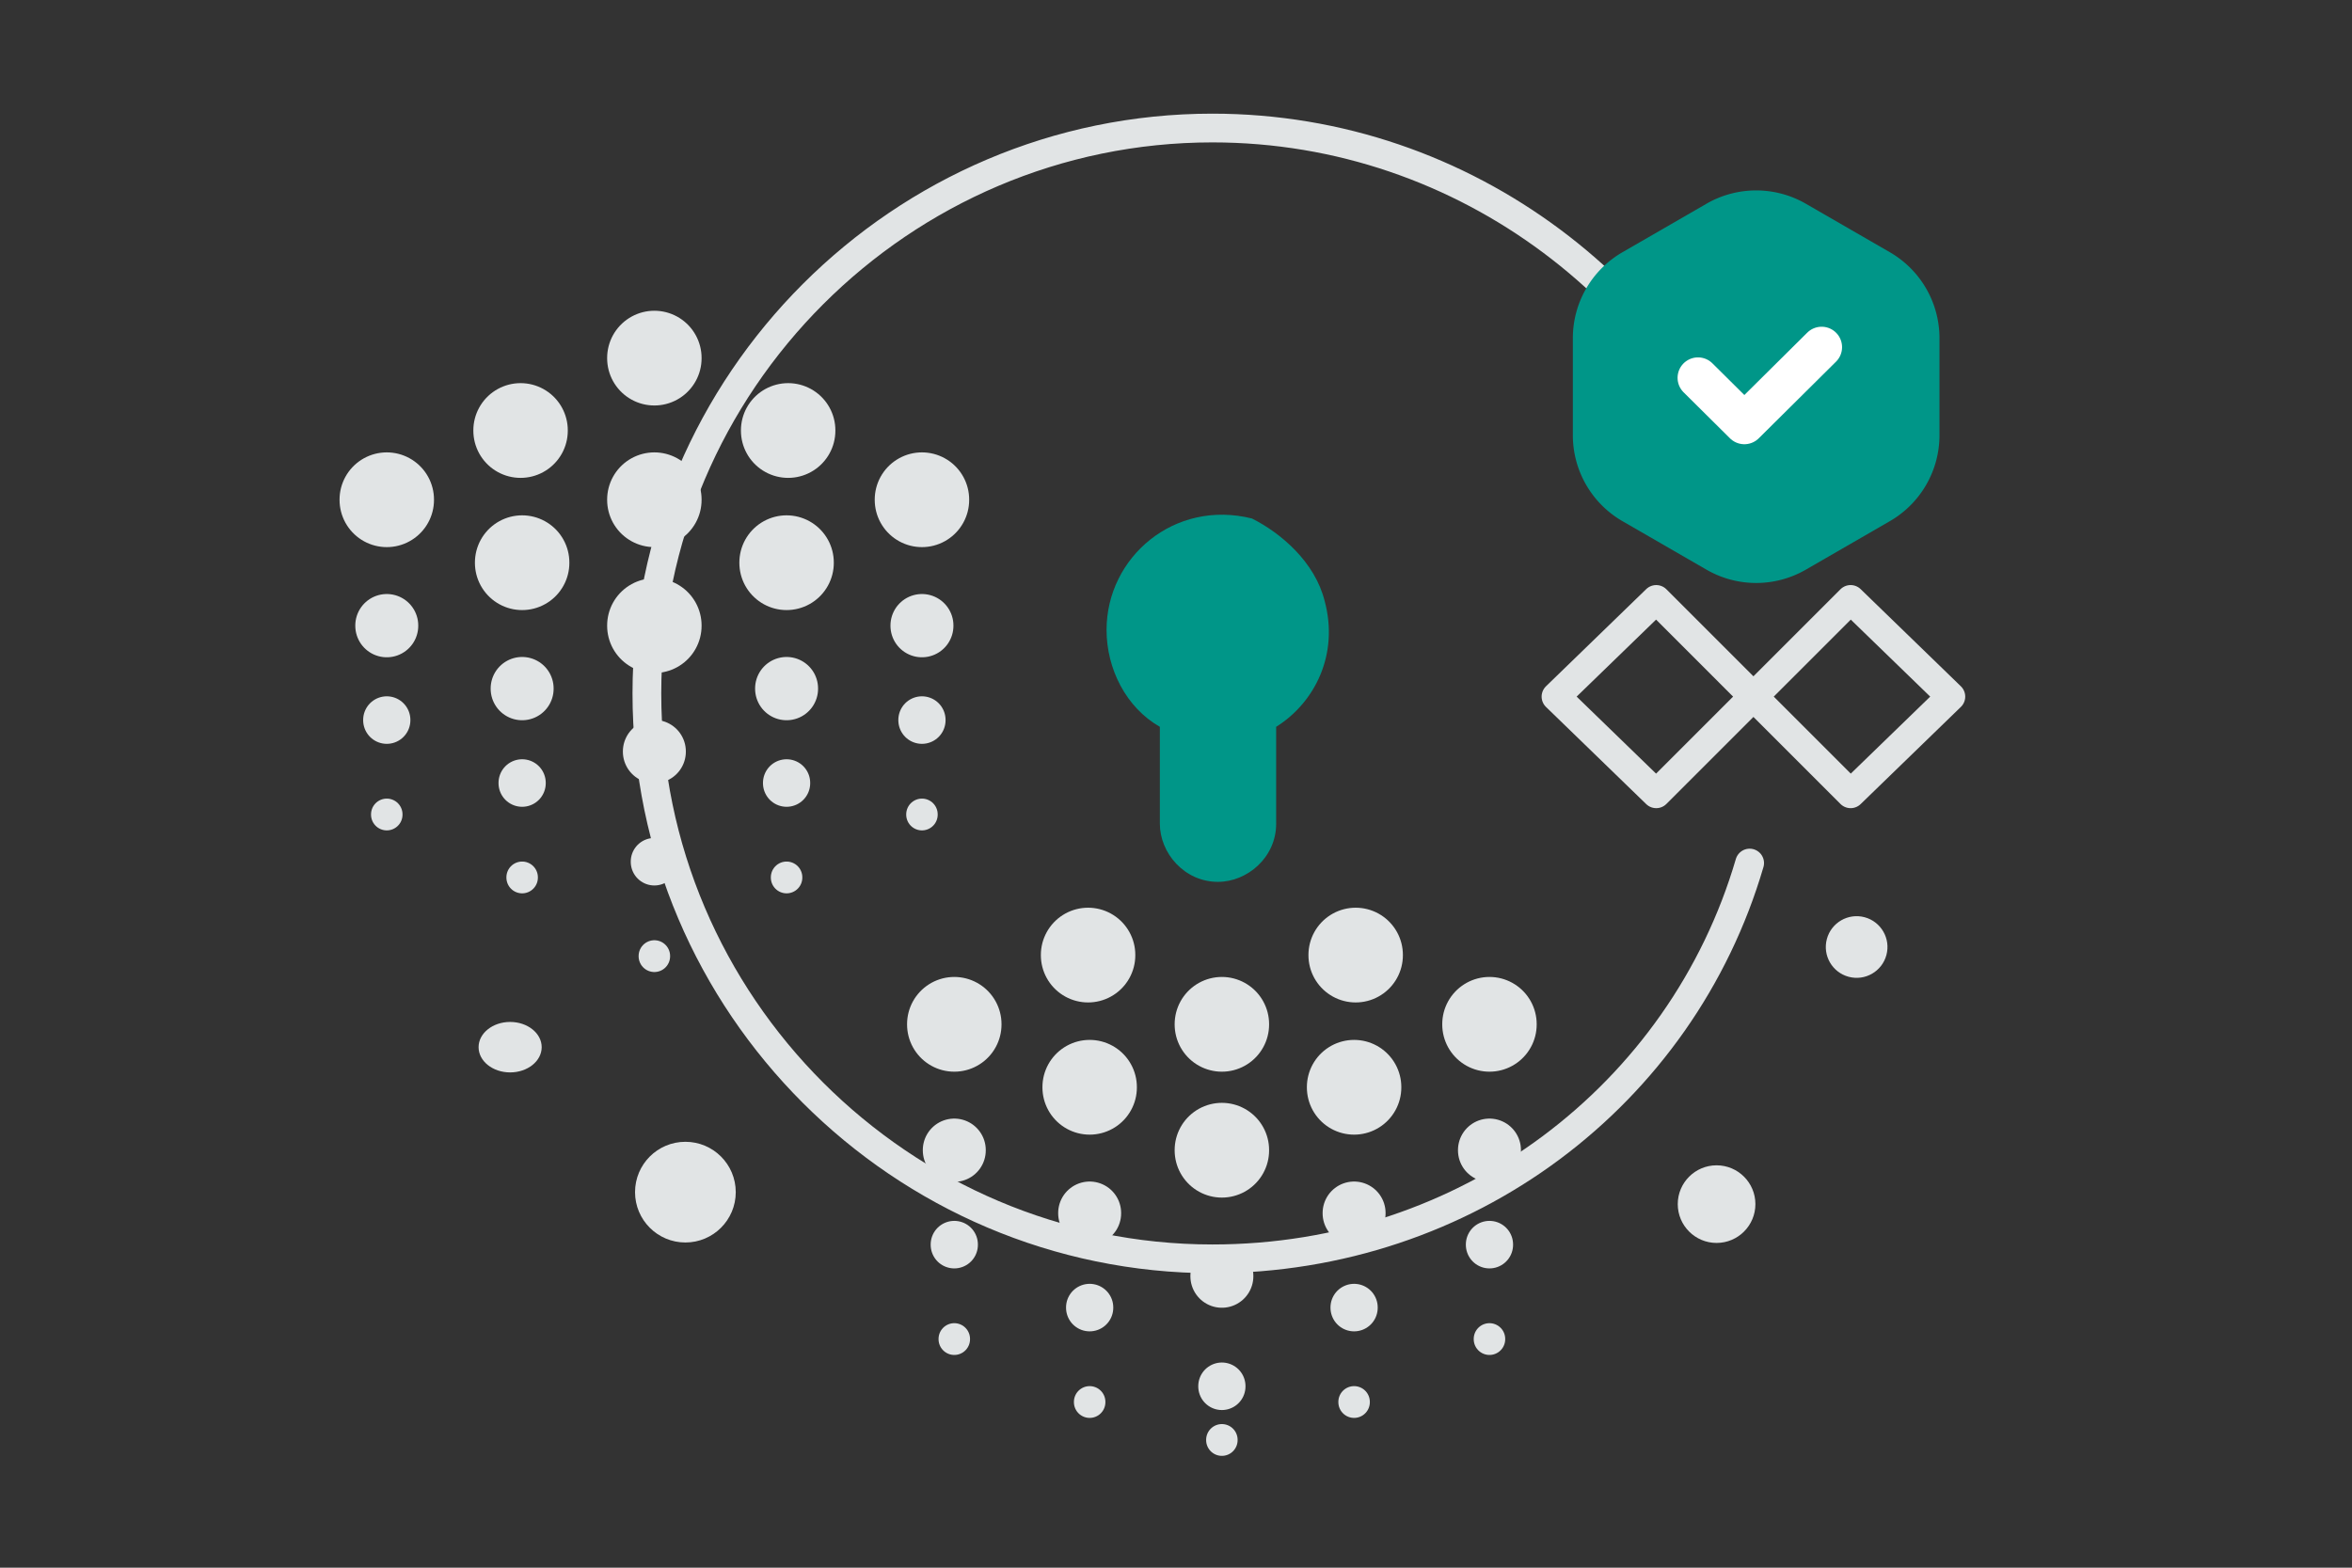 <svg width="900" height="600" viewBox="0 0 900 600" fill="none" xmlns="http://www.w3.org/2000/svg"><rect x="0" y="0" width="900" height="600" fill="#333333" stroke="none"/><path fill="transparent" d="M0 0h900v600H0z"/><path d="M467.554 551.058v.121" stroke="#E1E4E5" stroke-width="12.046" stroke-miterlimit="10" stroke-linecap="round" stroke-linejoin="round"/><path d="M506.868 229.964c5.563 20.397-3.708 38.939-18.542 48.211v37.085c0 12.979-11.126 22.251-22.251 22.251-12.98 0-22.251-11.126-22.251-22.251v-37.085c-12.98-7.417-20.397-22.251-20.397-37.085 0-27.814 25.959-50.065 55.627-42.648 11.126 5.563 24.106 16.688 27.814 31.522z" fill="#009688"/><path d="M671.671 200.478C643.54 113.919 561.308 49 463.93 49c-119.019 0-216.398 97.379-216.398 216.398 0 119.018 97.379 216.397 216.398 216.397 97.378 0 179.61-62.755 205.577-151.478" stroke="#E1E4E5" stroke-width="11" stroke-miterlimit="10" stroke-linecap="round" stroke-linejoin="round"/><path d="m670.952 266.615-37.193-37.193-38.356 37.193 38.356 37.193 74.386-74.386 38.355 37.193-38.355 37.193-37.193-37.193z" stroke="#E1E4E5" stroke-width="11" stroke-miterlimit="10" stroke-linecap="round" stroke-linejoin="round"/><path d="M250.394 137v.12m0 54.088v.121m0 48.065v.12" stroke="#E1E4E5" stroke-width="36.139" stroke-miterlimit="10" stroke-linecap="round" stroke-linejoin="round"/><path d="M250.394 287.579v.12" stroke="#E1E4E5" stroke-width="24.093" stroke-miterlimit="10" stroke-linecap="round" stroke-linejoin="round"/><path d="M250.394 329.741v.121" stroke="#E1E4E5" stroke-width="18.07" stroke-miterlimit="10" stroke-linecap="round" stroke-linejoin="round"/><path d="M250.394 365.88v.12" stroke="#E1E4E5" stroke-width="12.046" stroke-miterlimit="10" stroke-linecap="round" stroke-linejoin="round"/><path d="M148 191.208v.121m204.787-.121v.121" stroke="#E1E4E5" stroke-width="36.139" stroke-miterlimit="10" stroke-linecap="round" stroke-linejoin="round"/><path d="M352.787 239.394v.12M148 239.394v.12" stroke="#E1E4E5" stroke-width="24.093" stroke-miterlimit="10" stroke-linecap="round" stroke-linejoin="round"/><path d="M352.787 275.533v.12" stroke="#E1E4E5" stroke-width="18.07" stroke-miterlimit="10" stroke-linecap="round" stroke-linejoin="round"/><path d="M352.787 311.672v.12" stroke="#E1E4E5" stroke-width="12.046" stroke-miterlimit="10" stroke-linecap="round" stroke-linejoin="round"/><path d="M148 275.533v.12" stroke="#E1E4E5" stroke-width="18.07" stroke-miterlimit="10" stroke-linecap="round" stroke-linejoin="round"/><path d="M148 311.672v.12" stroke="#E1E4E5" stroke-width="12.046" stroke-miterlimit="10" stroke-linecap="round" stroke-linejoin="round"/><path d="M199.799 215.301v.121m-.602-50.715v.12m101.791 50.474v.121m.602-50.715v.12" stroke="#E1E4E5" stroke-width="36.139" stroke-miterlimit="10" stroke-linecap="round" stroke-linejoin="round"/><path d="M199.799 263.486v.121" stroke="#E1E4E5" stroke-width="24.093" stroke-miterlimit="10" stroke-linecap="round" stroke-linejoin="round"/><path d="M199.799 299.625v.121" stroke="#E1E4E5" stroke-width="18.07" stroke-miterlimit="10" stroke-linecap="round" stroke-linejoin="round"/><path d="M199.799 335.764v.121" stroke="#E1E4E5" stroke-width="12.046" stroke-miterlimit="10" stroke-linecap="round" stroke-linejoin="round"/><path d="M300.988 263.486v.121" stroke="#E1E4E5" stroke-width="24.093" stroke-miterlimit="10" stroke-linecap="round" stroke-linejoin="round"/><path d="M300.988 299.625v.121" stroke="#E1E4E5" stroke-width="18.07" stroke-miterlimit="10" stroke-linecap="round" stroke-linejoin="round"/><path d="M300.988 335.764v.121" stroke="#E1E4E5" stroke-width="12.046" stroke-miterlimit="10" stroke-linecap="round" stroke-linejoin="round"/><path d="M467.554 391.976v.12m0 48.065v.121" stroke="#E1E4E5" stroke-width="36.139" stroke-miterlimit="10" stroke-linecap="round" stroke-linejoin="round"/><path d="M467.554 488.346v.121" stroke="#E1E4E5" stroke-width="24.093" stroke-miterlimit="10" stroke-linecap="round" stroke-linejoin="round"/><path d="M467.554 530.509v.12" stroke="#E1E4E5" stroke-width="18.07" stroke-miterlimit="10" stroke-linecap="round" stroke-linejoin="round"/><path d="M365.161 391.976v.12m204.787-.12v.12" stroke="#E1E4E5" stroke-width="36.139" stroke-miterlimit="10" stroke-linecap="round" stroke-linejoin="round"/><path d="M569.948 440.161v.121m-204.787-.121v.121" stroke="#E1E4E5" stroke-width="24.093" stroke-miterlimit="10" stroke-linecap="round" stroke-linejoin="round"/><path d="M569.948 476.3v.121" stroke="#E1E4E5" stroke-width="18.07" stroke-miterlimit="10" stroke-linecap="round" stroke-linejoin="round"/><path d="M569.948 512.439v.12" stroke="#E1E4E5" stroke-width="12.046" stroke-miterlimit="10" stroke-linecap="round" stroke-linejoin="round"/><path d="M365.161 476.3v.121" stroke="#E1E4E5" stroke-width="18.07" stroke-miterlimit="10" stroke-linecap="round" stroke-linejoin="round"/><path d="M365.161 512.439v.12" stroke="#E1E4E5" stroke-width="12.046" stroke-miterlimit="10" stroke-linecap="round" stroke-linejoin="round"/><path d="M416.96 416.068v.121m-.602-50.715v.121m101.791 50.473v.121m.602-50.715v.121" stroke="#E1E4E5" stroke-width="36.139" stroke-miterlimit="10" stroke-linecap="round" stroke-linejoin="round"/><path d="M416.96 464.254v.12" stroke="#E1E4E5" stroke-width="24.093" stroke-miterlimit="10" stroke-linecap="round" stroke-linejoin="round"/><path d="M416.96 500.393v.12" stroke="#E1E4E5" stroke-width="18.07" stroke-miterlimit="10" stroke-linecap="round" stroke-linejoin="round"/><path d="M416.96 536.532v.12" stroke="#E1E4E5" stroke-width="12.046" stroke-miterlimit="10" stroke-linecap="round" stroke-linejoin="round"/><path d="M518.149 464.254v.12" stroke="#E1E4E5" stroke-width="24.093" stroke-miterlimit="10" stroke-linecap="round" stroke-linejoin="round"/><path d="M518.149 500.393v.12" stroke="#E1E4E5" stroke-width="18.07" stroke-miterlimit="10" stroke-linecap="round" stroke-linejoin="round"/><path d="M518.149 536.532v.12" stroke="#E1E4E5" stroke-width="12.046" stroke-miterlimit="10" stroke-linecap="round" stroke-linejoin="round"/><circle cx="656.854" cy="460.854" r="14.854" fill="#E1E4E5"/><circle cx="710.449" cy="362.449" r="11.798" transform="rotate(105 710.449 362.449)" fill="#E1E4E5"/><ellipse cx="195.204" cy="400.786" rx="12.073" ry="9.658" fill="#E1E4E5"/><circle cx="262.269" cy="456.269" r="19.269" transform="rotate(90 262.269 456.269)" fill="#E1E4E5"/><path d="M653 77.97a38 38 0 0 1 38 0l32.148 18.56a38 38 0 0 1 19 32.909v37.122a38 38 0 0 1-19 32.909L691 218.03a38 38 0 0 1-38 0l-32.148-18.56a38 38 0 0 1-19-32.909v-37.122a38 38 0 0 1 19-32.909L653 77.97z" fill="#009688"/><path d="m697.053 132.868-29.566 29.33-17.74-17.598" stroke="#fff" stroke-width="15.638" stroke-linecap="round" stroke-linejoin="round"/></svg>